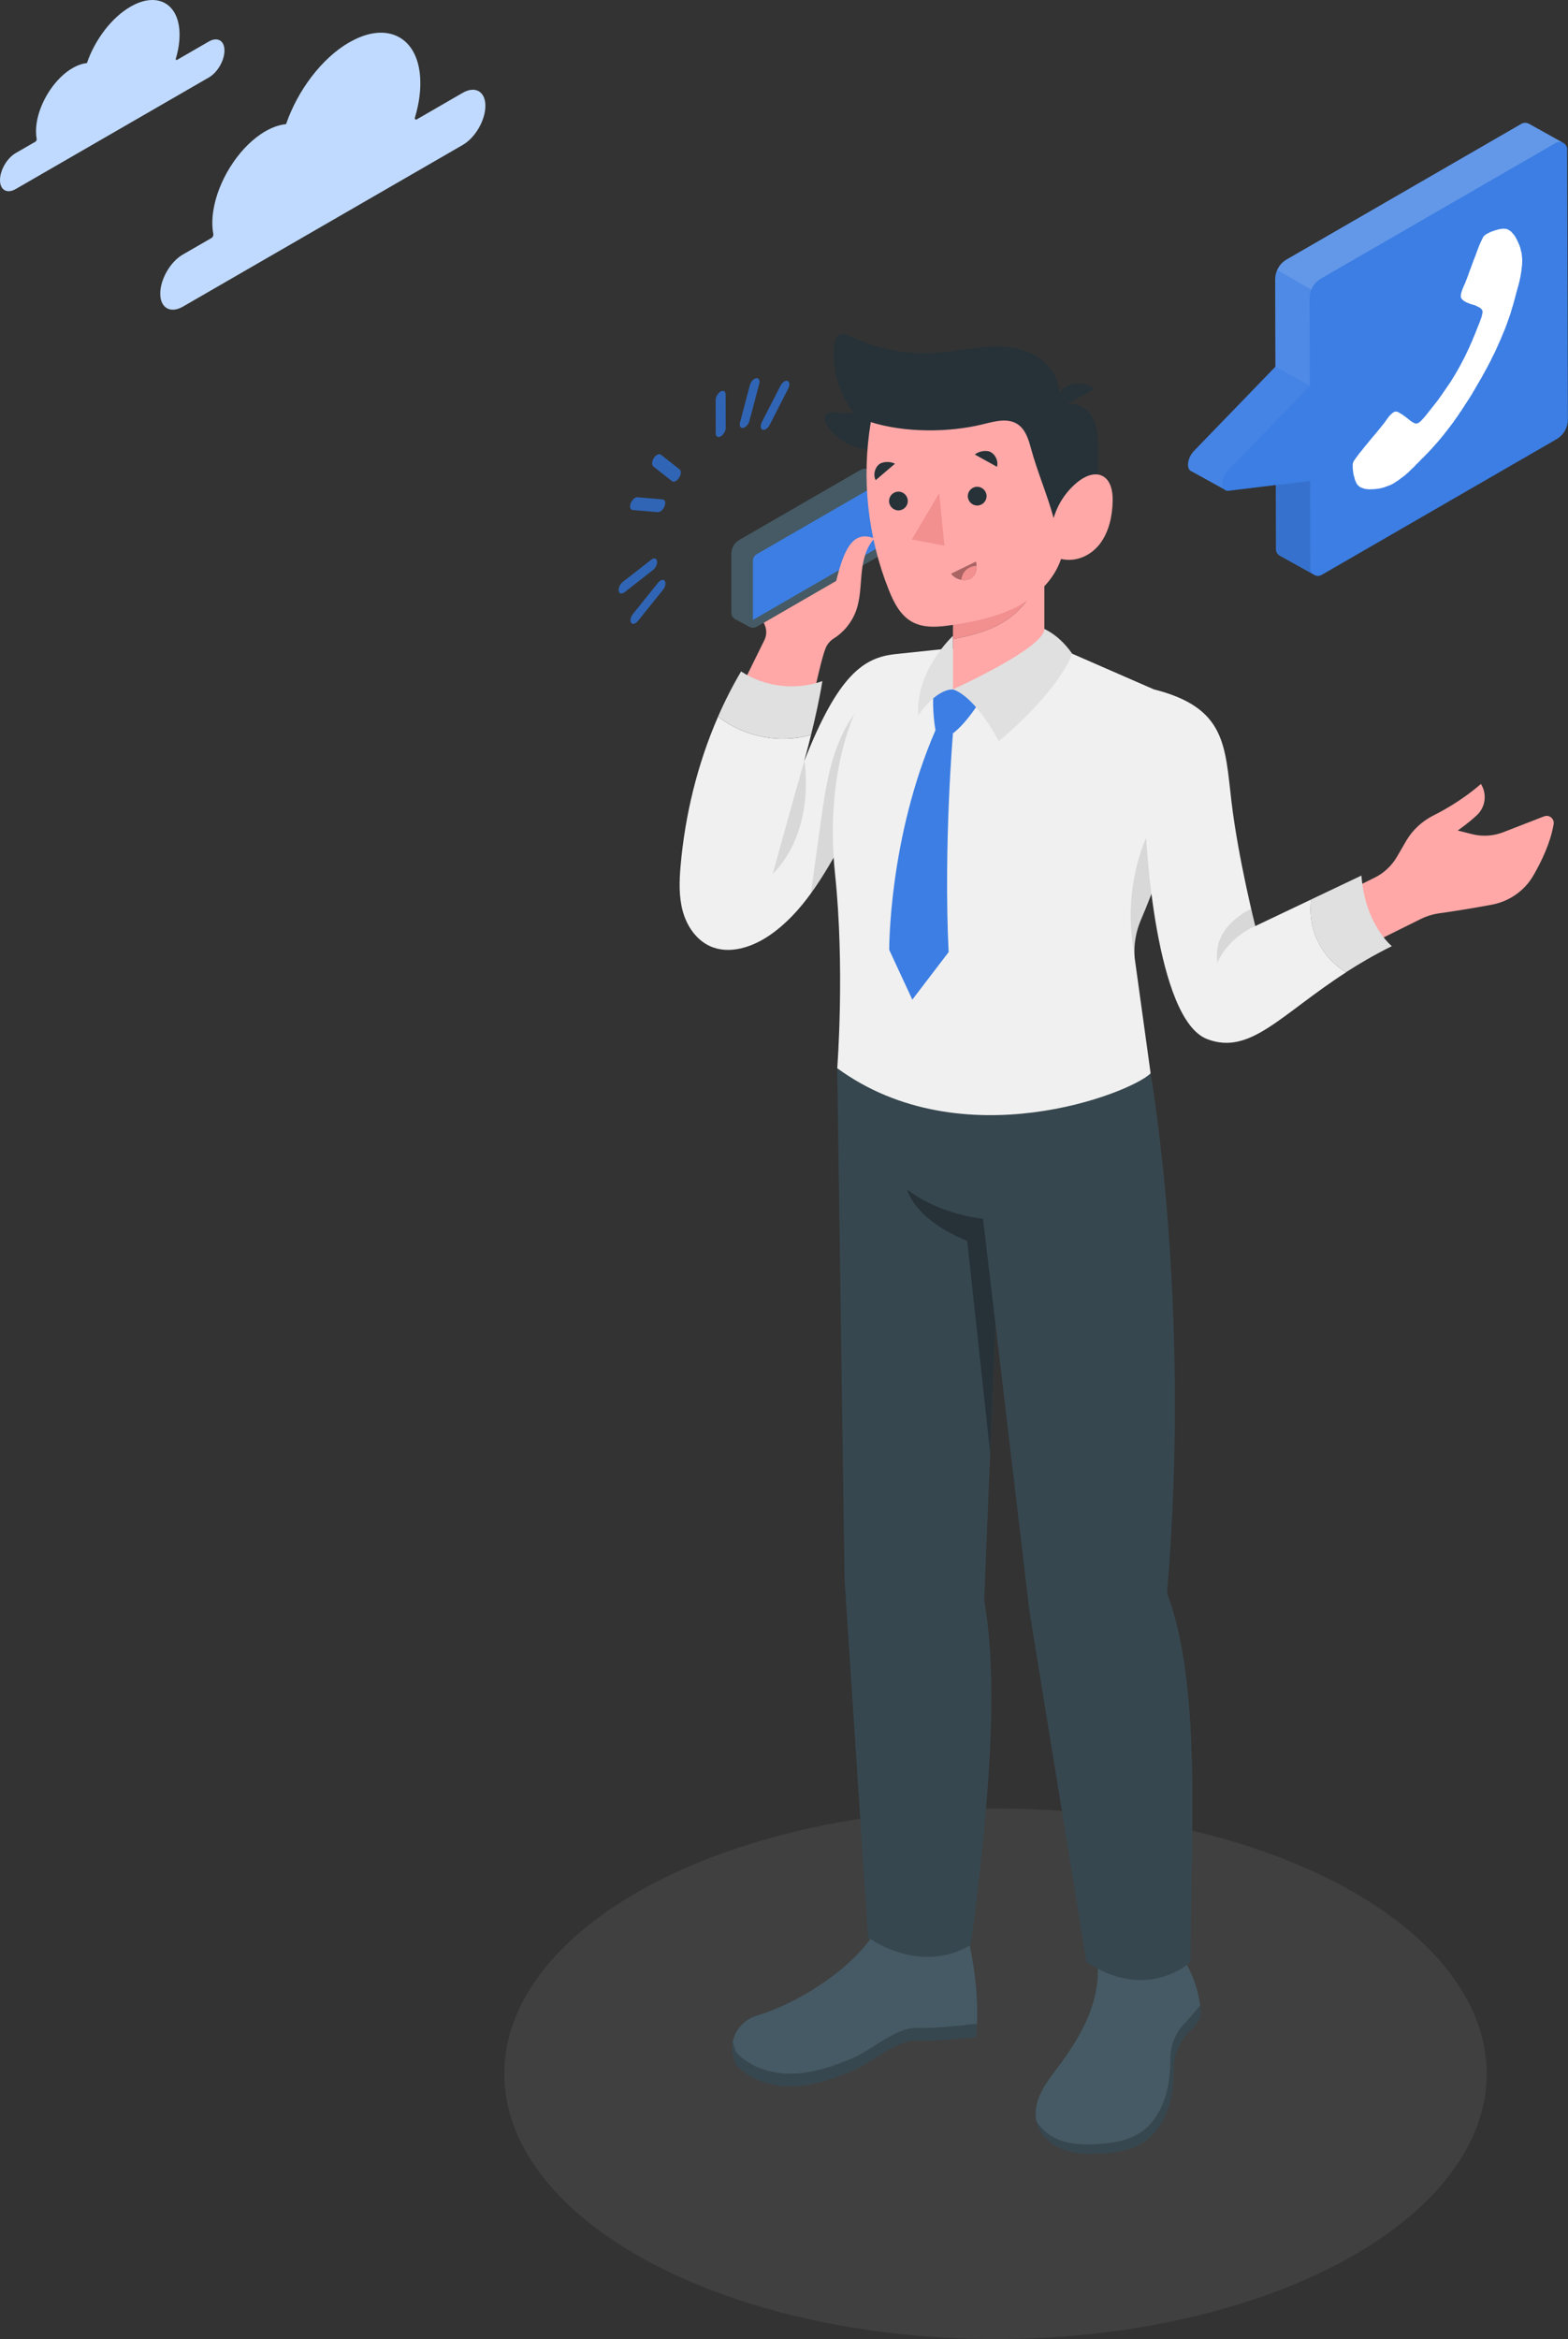 <?xml version="1.0" encoding="UTF-8"?>
<svg xmlns="http://www.w3.org/2000/svg" viewBox="0 0 263.99 393.57">
  <rect x="0" y="0" width="263.99" height="393.57" fill="#333333" stroke="none"/>
  <defs>
    <style>
      .cls-1 {
        fill: #3c7ee3;
      }

      .cls-2 {
        fill: #f0f0f0;
      }

      .cls-3, .cls-4, .cls-5, .cls-6 {
        fill: #fff;
      }

      .cls-7 {
        fill: #37474f;
      }

      .cls-8 {
        fill: #c0daff;
      }

      .cls-9 {
        fill: #455a64;
      }

      .cls-10, .cls-11, .cls-5 {
        opacity: .2;
      }

      .cls-4, .cls-12 {
        opacity: .1;
      }

      .cls-13 {
        fill: #f28f8f;
      }

      .cls-14 {
        fill: #e0e0e0;
      }

      .cls-11 {
        fill: #777;
      }

      .cls-15 {
        opacity: .3;
      }

      .cls-6 {
        opacity: .05;
      }

      .cls-16 {
        fill: #263238;
      }

      .cls-17 {
        fill: #ffa8a7;
      }
    </style>
  </defs>
  <g id="Floor">
    <ellipse class="cls-11" cx="167.6" cy="348.93" rx="82.7" ry="44.64"/>
  </g>
  <g id="Clouds">
    <path class="cls-8" d="m58.81,7.12c-4.68,2.7-8.71,8.14-10.65,13.77-1.07.1-2.25.49-3.48,1.2-.25.14-.5.3-.75.47-3.94,2.64-7.24,7.94-8.01,12.85-.24,1.52-.22,2.85,0,3.99.04.21-.11.53-.32.65l-4.82,2.78c-2.11,1.22-3.8,4.16-3.8,6.58,0,2.42,1.72,3.39,3.82,2.18l47.12-27.21c2.11-1.22,3.8-4.16,3.8-6.58,0-2.42-1.72-3.39-3.82-2.18l-7.72,4.46c-.24.14-.4-.05-.31-.34.71-2.37,1.03-4.75.85-6.95-.51-6.38-5.23-9-11.03-6.13-.29.15-.59.3-.88.47Z"/>
    <path class="cls-8" d="m21.98,1.12c-3.23,1.86-6.01,5.61-7.35,9.5-.74.07-1.55.34-2.4.83-.17.1-.34.21-.52.32-2.72,1.82-5,5.48-5.53,8.87-.16,1.05-.15,1.97,0,2.75.03.15-.08.36-.22.45l-3.32,1.92C1.17,26.61,0,28.64,0,30.31c0,1.67,1.19,2.34,2.64,1.5L35.17,13.03c1.45-.84,2.63-2.87,2.62-4.54,0-1.67-1.19-2.34-2.64-1.5l-5.33,3.08c-.16.09-.27-.03-.21-.24.49-1.64.71-3.28.59-4.8-.35-4.4-3.61-6.21-7.62-4.23-.2.1-.41.21-.61.32Z"/>
  </g>
  <g id="Character">
    <g>
      <g>
        <g>
          <path class="cls-1" d="m121.33,65.88c.46-.26.83-.05.83.48l.02,5.61c0,.53-.37,1.17-.83,1.44-.46.27-.84.05-.84-.48l-.02-5.61c0-.53.37-1.17.83-1.44Z"/>
          <path class="cls-1" d="m110.63,76.54c.24-.14.47-.16.64-.03l3.15,2.48c.3.24.25.87-.1,1.41-.16.24-.35.42-.54.53-.24.14-.47.16-.64.02l-3.15-2.48c-.3-.24-.25-.87.1-1.41.16-.24.35-.43.53-.53Z"/>
          <path class="cls-1" d="m106.92,83.78c.14-.08.28-.12.42-.11l4.23.37c.4.03.54.54.31,1.13-.15.4-.43.73-.72.89-.14.08-.29.12-.41.11l-4.24-.36c-.4-.04-.54-.54-.31-1.14.15-.4.43-.73.72-.9Z"/>
          <path class="cls-1" d="m111.2,97.69c.29-.17.57-.16.72.06.23.33.1.99-.3,1.48l-4.22,5.25c-.13.16-.27.29-.41.37-.29.17-.57.16-.72-.06-.23-.33-.1-.99.3-1.48l4.22-5.25c.13-.16.27-.29.41-.37Z"/>
          <path class="cls-1" d="m109.79,94.08c.4-.23.75-.1.82.32.08.48-.22,1.15-.67,1.5l-4.8,3.75c-.05.04-.1.07-.15.1-.4.23-.75.1-.82-.32-.08-.47.22-1.15.67-1.5l4.81-3.75s.1-.07.15-.1Z"/>
          <path class="cls-1" d="m132.05,64.18c.19-.11.38-.14.54-.08.35.13.4.71.11,1.29l-3.13,6.11c-.16.32-.4.58-.64.71-.19.11-.38.14-.54.09-.35-.14-.4-.71-.11-1.29l3.13-6.11c.16-.32.4-.57.64-.71Z"/>
          <path class="cls-1" d="m127.03,63.75c.09-.05.19-.09.29-.11.43-.07.66.35.5.94l-1.65,6.23c-.12.46-.44.89-.78,1.08-.1.06-.19.09-.29.11-.43.07-.66-.35-.5-.94l1.65-6.23c.12-.46.44-.89.78-1.08Z"/>
        </g>
        <g class="cls-10">
          <path d="m121.33,65.88c.46-.26.83-.05.83.48l.02,5.61c0,.53-.37,1.17-.83,1.44-.46.27-.84.05-.84-.48l-.02-5.61c0-.53.37-1.17.83-1.44Z"/>
          <path d="m110.63,76.54c.24-.14.47-.16.64-.03l3.15,2.48c.3.24.25.87-.1,1.41-.16.24-.35.42-.54.53-.24.14-.47.16-.64.02l-3.15-2.48c-.3-.24-.25-.87.1-1.41.16-.24.35-.43.53-.53Z"/>
          <path d="m106.92,83.78c.14-.08.28-.12.42-.11l4.23.37c.4.03.54.54.31,1.13-.15.4-.43.73-.72.89-.14.08-.29.12-.41.11l-4.24-.36c-.4-.04-.54-.54-.31-1.14.15-.4.43-.73.72-.9Z"/>
          <path d="m111.2,97.69c.29-.17.57-.16.72.06.23.33.1.99-.3,1.48l-4.22,5.25c-.13.16-.27.29-.41.37-.29.17-.57.16-.72-.06-.23-.33-.1-.99.3-1.48l4.22-5.25c.13-.16.27-.29.41-.37Z"/>
          <path d="m109.79,94.08c.4-.23.75-.1.82.32.08.48-.22,1.15-.67,1.5l-4.8,3.75c-.05.04-.1.07-.15.1-.4.23-.75.1-.82-.32-.08-.47.22-1.15.67-1.5l4.81-3.75s.1-.07.15-.1Z"/>
          <path d="m132.05,64.18c.19-.11.38-.14.54-.08.35.13.4.71.11,1.29l-3.13,6.11c-.16.32-.4.58-.64.71-.19.11-.38.14-.54.09-.35-.14-.4-.71-.11-1.29l3.13-6.11c.16-.32.4-.57.64-.71Z"/>
          <path d="m127.03,63.75c.09-.05.19-.09.29-.11.43-.07.66.35.5.94l-1.65,6.23c-.12.46-.44.89-.78,1.08-.1.06-.19.09-.29.11-.43.07-.66-.35-.5-.94l1.65-6.23c.12-.46.44-.89.78-1.08Z"/>
        </g>
      </g>
      <g>
        <g>
          <path class="cls-9" d="m123.94,345.34c2.4,2.59,6.04,3.68,9.53,3.59,3.48-.09,6.85-1.25,10.08-2.6,3.22-1.36,7.27-5.16,10.75-5.09,3.22.07,7.02-.36,10.19-.71.31-7.21-1.45-14.15-1.45-14.15l-16.27-.44c-4.39,6.16-12.93,11.29-19.39,13.22-2.07.62-3.61,2.34-4.01,4.38,0,.04,0,.07.01.11.23,1.07.56,1.7.56,1.7Z"/>
          <path class="cls-7" d="m154.29,341.24c-3.48-.07-7.53,3.73-10.75,5.09-3.22,1.36-6.59,2.51-10.08,2.6-3.48.09-7.12-1-9.53-3.59,0,0-.33-.63-.56-1.7,0-.04,0-.07-.01-.11-.14.71-.15,1.46.01,2.22.23,1.07.56,1.7.56,1.7,2.4,2.59,6.04,3.68,9.53,3.59,3.48-.09,6.85-1.25,10.08-2.6,3.22-1.36,7.27-5.16,10.75-5.09,3.58.07,6.68-.22,10.03-.59.08-.74.13-1.49.16-2.24-3.17.36-6.97.78-10.19.71Z"/>
        </g>
        <g>
          <path class="cls-7" d="m197.05,346.37c-.01,1.7-.13,3.4-.49,5.06-.63,2.9-2.09,5.74-4.51,7.37-2.09,1.41-4.67,1.8-7.17,1.95-2.21.14-4.49.11-6.56-.69-1.57-.61-3.02-1.74-3.84-3.21,0,.03,0,.06.01.09.49,2.21,2.35,3.91,4.42,4.71,2.07.8,4.35.83,6.56.69,2.5-.15,5.08-.55,7.17-1.95,2.42-1.63,3.88-4.47,4.51-7.37.36-1.66.48-3.35.49-5.06.02-2.35.97-4.57,2.65-6.18.41-.39.8-.8,1.15-1.22.52-.61.76-1.4.7-2.21-.02-.31-.06-.62-.09-.92-.6.72-2,2.42-2.36,2.76-1.67,1.61-2.63,3.83-2.65,6.18Z"/>
          <path class="cls-9" d="m184.6,328.76c.63,3.43.02,7.02-1.27,10.25-1.28,3.23-3.22,6.15-5.29,8.92-1,1.33-2.04,2.64-2.77,4.14-.72,1.47-1.12,3.17-.79,4.78.82,1.48,2.26,2.6,3.84,3.21,2.07.8,4.35.83,6.56.69,2.5-.15,5.08-.55,7.17-1.95,2.42-1.63,3.88-4.47,4.51-7.37.36-1.66.48-3.35.49-5.06.02-2.35.97-4.57,2.65-6.18.35-.34,1.76-2.05,2.36-2.76-.53-4.19-2.43-7.15-2.43-7.15l-15.01-1.52Z"/>
        </g>
        <g>
          <path class="cls-7" d="m140.96,179.73l1.23,86.06,3.96,60.24c10.03,6.5,17.3,1.18,17.3,1.18,3.81-28.54,4.32-46.09,2.25-57.97l1.9-46.44,5.71,48.22,9.6,59.1c10.29,6.84,17.55,0,17.55,0,0-21.88,1.9-46.34-3.98-62.12,4.15-48.75-2.77-87.39-2.77-87.39l-52.76-.89Z"/>
          <path class="cls-16" d="m165.5,205.07l2.1,17.73-.89,21.75-3.87-35.76c-8.95-3.59-10.12-8.64-10.12-8.64,5.84,4.39,12.78,4.91,12.78,4.91Z"/>
        </g>
        <g>
          <g>
            <path class="cls-9" d="m148.57,80.25l-2.29-1.2s-.04-.02-.06-.03l-.09-.05h0c-.36-.15-.8-.16-1.19.06l-20.49,11.83c-.82.47-1.32,1.35-1.32,2.29v9.92c0,.45.22.82.54,1.06h0s.04.03.04.03c.08.05.16.1.25.13l2.22,1.18-.1-1.81,19.53-11.28c.82-.47,1.32-1.35,1.32-2.29v-8.64l1.64-1.22Z"/>
            <path class="cls-9" d="m147.92,93.61l-20.49,11.83c-.88.51-1.98-.13-1.98-1.15v-9.92c0-.94.5-1.82,1.32-2.29l20.49-11.83c.88-.51,1.98.13,1.98,1.14v9.92c0,.94-.5,1.82-1.32,2.29Z"/>
            <path class="cls-1" d="m126.76,94.38c0-.47.25-.91.66-1.14l20.49-11.83v9.92c0,.47-.25.91-.66,1.15l-20.49,11.83v-9.92Z"/>
          </g>
          <g>
            <path class="cls-17" d="m139.01,109.04c.28-.65.73-1.21,1.33-1.59,1.73-1.08,3.08-2.74,3.78-4.66.73-2,.73-4.18.94-6.3.21-2.12.7-4.34,2.16-5.89-3.64-1.47-5.12,1.85-6.44,7.14l-12.19,7.04.17.4c.34.8.33,1.7-.05,2.49l-3.55,7.2c6.29,4.21,11.98,1.35,11.98,1.35.61-2.78,1.42-6.16,1.87-7.17Z"/>
            <g>
              <path class="cls-14" d="m136.55,123.64c.64-2.59,1.41-5.96,1.91-9.04-4.48,1.61-9.7.99-13.69-1.62-1.44,2.43-2.73,4.96-3.87,7.58,4.33,3.42,10.35,4.61,15.65,3.07Z"/>
              <path class="cls-2" d="m135.42,127.96s.5-1.78,1.13-4.32c-5.3,1.54-11.32.34-15.65-3.07-3.48,7.95-5.58,16.62-6.32,25.18-.22,2.54-.3,5.14.38,7.6.68,2.46,2.24,4.78,4.56,5.84,3.23,1.48,7.1.2,10.04-1.81,5.51-3.78,8.97-9.81,12.25-15.63l8.88-31.68c-5.28.56-9.58,3.5-15.25,17.9Z"/>
            </g>
            <path class="cls-12" d="m135.42,127.96c-2.08,7.35-5.33,19.1-5.33,19.1,7.4-7.51,5.33-19.1,5.33-19.1Z"/>
            <path class="cls-12" d="m149.36,114.76c-2.69,1.83-4.98,4.26-6.63,7.07-2.91,4.96-3.75,10.82-4.55,16.52-.55,3.99-1.11,7.98-1.66,11.96,1.96-2.7,3.64-5.66,5.28-8.57l7.56-26.98Z"/>
          </g>
        </g>
        <g>
          <path class="cls-2" d="m160.13,109.07l-9.46,1c-7.75,6.83-11.75,21.17-10.08,37s.37,32.67.37,32.67c21,15.33,49.42,4.2,52.76.86l-2.69-19.45c-.18-2.19.2-4.38,1.06-6.39,1.98-4.61,5.52-13.67,6-20.69.67-9.83-3.83-18.08-3.83-18.08l-13.75-6-20.37-.92Z"/>
          <path class="cls-12" d="m192.09,154.76c1.75-4.06,4.69-11.57,5.7-18.1-1.95,1.17-4.02,2.33-4.83,4.28-2.59,6.22-3.26,13.22-1.94,19.81-.1-2.05.26-4.1,1.07-5.99Z"/>
        </g>
        <g>
          <g>
            <path class="cls-1" d="m157.5,122.86c-7.91,18.21-7.79,36.96-7.79,36.96l3.89,8.38,6.11-8c-.87-18.12.73-36.79.73-36.79l-2.94-.54Z"/>
            <path class="cls-1" d="m157.17,115.98c-.29,3.67.33,6.88.33,6.88,1.04.71,2.94.54,2.94.54,2.52-1.96,4.73-5.71,4.73-5.71l-4.73-1.71h-3.27Z"/>
          </g>
          <g>
            <g>
              <path class="cls-14" d="m160.45,115.98c4.07,1.5,7.7,8.75,7.7,8.75,10.7-9.08,12.36-14.75,12.36-14.75-2.75-3.92-5.75-4.54-5.75-4.54l-14.31,10.54Z"/>
              <path class="cls-14" d="m160.45,115.98c-3.11.08-5.86,4.42-5.86,4.42-.5-7.58,5.86-13.42,5.86-13.42v9Z"/>
            </g>
            <g>
              <path class="cls-13" d="m175,96.95l-14.56,5.2v5.39c3.27-.63,6.52-1.47,9.23-3.35,2.51-1.74,4.39-4.34,5.33-7.24Z"/>
              <path class="cls-17" d="m175,96.95c-.94,2.9-2.82,5.5-5.33,7.24-2.71,1.88-5.96,2.72-9.23,3.35v8.44s15.39-6.92,15.39-10.17v-9.17l-.83.3Z"/>
            </g>
          </g>
          <g>
            <path class="cls-16" d="m146.96,75.6c-2.04.07-4.11-.6-5.72-1.86-.92-.72-1.69-1.63-2.26-2.65-.49-.88.32-1.92,1.31-1.74,1.12.21,2.28.22,3.38.04-2.59-3.37-3.74-7.73-3.14-11.91.14-1,1.24-1.57,2.15-1.13,4.61,2.27,9.84,3.39,14.96,3.02,2.75-.19,5.46-.78,8.2-.99,2.75-.21,5.61-.02,8.07,1.23,2.45,1.25,4.41,3.74,4.41,6.5.65-.93,1.6-1.43,2.73-1.58,1.13-.15,2.31.2,3.18.94-1.59.87-3.14,1.75-4.73,2.62,1.63-.58,3.68.69,4.49,2.22s.85,3.33.87,5.06c.03,2.3.06,4.61-.31,6.88s-1.16,4.51-2.61,6.3c-1.22,1.5-2.89,2.63-4.73,3.21-2.48.78-5.2.54-7.68-.25-2.48-.79-4.76-2.1-6.97-3.48-5.52-3.46-10.81-8.02-15.58-12.44Z"/>
            <path class="cls-17" d="m146.61,71.02c-1.59,9.46-.53,19.34,3.03,28.25.83,2.07,1.9,4.21,3.84,5.32,2.03,1.16,4.54.92,6.85.57,3.72-.56,7.47-1.33,10.82-3.04,3.35-1.72,6.29-4.5,7.49-8.07,2.46.59,5.04-.55,6.56-2.57,1.52-2.02,2.07-4.63,2.13-7.16.04-1.62-.3-3.53-1.75-4.25-1.35-.66-2.98.08-4.15,1.03-1.92,1.55-3.35,3.7-4.04,6.07-1.07-3.95-2.74-7.76-3.81-11.71-.42-1.55-.94-3.25-2.3-4.11-1.66-1.06-3.82-.45-5.73.02-5.83,1.44-13.2,1.45-18.93-.34Z"/>
            <polygon class="cls-13" points="158.12 83.01 153.5 90.78 159.01 91.81 158.12 83.01"/>
            <path class="cls-13" d="m164.31,94.49c-1.39.68-2.79,1.36-4.18,2.03.61.95,2.14,1.36,3.17.9,1.03-.46,1.32-1.85,1.01-2.94Z"/>
            <path class="cls-15" d="m164.31,94.49c-1.39.68-2.79,1.36-4.18,2.03.61.95,2.14,1.36,3.17.9,1.03-.46,1.32-1.85,1.01-2.94Z"/>
            <path class="cls-13" d="m161.85,97.56c.5.09,1.02.06,1.45-.14.81-.36,1.15-1.3,1.12-2.2-.59,0-1.19.2-1.65.57-.53.43-.85,1.09-.92,1.77Z"/>
            <path class="cls-16" d="m166.09,83.32c.09.87-.55,1.64-1.41,1.73-.87.09-1.64-.55-1.73-1.41-.09-.87.55-1.64,1.41-1.73.87-.09,1.64.55,1.73,1.41Z"/>
            <path class="cls-16" d="m152.83,84.14c.09.87-.55,1.64-1.41,1.73-.87.09-1.64-.55-1.73-1.41-.09-.87.55-1.64,1.41-1.73.87-.09,1.64.55,1.73,1.41Z"/>
            <path class="cls-16" d="m150.67,78.03c-1.08.92-2.16,1.84-3.24,2.76-.43-.79-.2-1.9.43-2.54.64-.64,2.02-.65,2.81-.23Z"/>
            <path class="cls-16" d="m164.12,76.48c1.24.69,2.49,1.37,3.73,2.06.26-.86-.18-1.9-.93-2.4-.75-.5-2.11-.24-2.8.34Z"/>
          </g>
        </g>
        <g>
          <path class="cls-17" d="m226.42,150.15l5.02-2.48c1.56-.77,2.86-1.99,3.74-3.49l1.57-2.7c1.08-1.85,2.69-3.32,4.6-4.28,4.88-2.44,7.98-5.3,7.98-5.3h0c1.04,1.67.79,3.87-.64,5.22-1.53,1.44-3.27,2.62-3.27,2.62l2.41.61c1.74.44,3.57.33,5.25-.32l6.88-2.67c.87-.34,1.77.4,1.61,1.32-.52,3.1-2.03,6.25-3.41,8.63-1.49,2.58-4.06,4.36-6.99,4.91-3.51.66-6.91,1.18-8.85,1.45-1.11.16-2.18.49-3.18.99l-7.38,3.66-5.33-8.17Z"/>
          <path class="cls-2" d="m221.64,157.89c-.88-2.05-1.17-4.34-.88-6.55l-9.42,4.48s-2.87-11.38-4-20.87-.87-15.88-13.08-18.96l-1.29,24.96s1.5,30.5,10.25,33.88c7.25,2.79,12.35-4.1,23.41-11.23-2.19-1.34-3.97-3.34-4.98-5.7Z"/>
          <path class="cls-12" d="m205,162.07c.33-1.42,2.67-4.67,6.33-6.25,0,0-.28-1.1-.69-2.9-1.9.93-6.57,3.81-5.64,9.15Z"/>
          <path class="cls-14" d="m229.21,147.32l-8.46,4.02c-.29,2.21,0,4.5.88,6.55,1.01,2.36,2.79,4.36,4.98,5.7,2.29-1.48,4.84-2.97,7.72-4.39,0,0-4.5-3.62-5.12-11.88Z"/>
        </g>
      </g>
    </g>
  </g>
  <g id="Speech_bubble" data-name="Speech bubble">
    <g>
      <path class="cls-1" d="m263.86,25.16c0-.5-.27-.9-.65-1.11h0s-5.77-3.21-5.77-3.21c0,0-.02-.01-.03-.02h-.02s0,0,0,0c-.37-.2-.83-.22-1.25.02l-39.52,22.82c-.72.41-1.26,1.04-1.59,1.77-.22.49-.34,1.03-.34,1.58l.04,14.69-13.68,14.14c-1.23,1.27-1.36,3.18-.41,3.48l5.46,3.01c.17.19.42.29.75.25l7.94-.97.03,10.79c0,.49.26.88.63,1.1h0s0,0,0,0c0,0,.01,0,.02.01l5.74,3.19s.05.03.08.05c.02.01.04.02.06.03.36.16.78.18,1.17-.05l39.52-22.82c1.2-.69,1.93-1.97,1.93-3.35l-.13-45.4Zm-42.36,22.45s-.09.1-.13.15c.04-.05.08-.1.13-.15Zm-.37.48s-.06.09-.09.14c.03-.05.06-.09.09-.14Zm-.55,1.3c-.01.05-.02.11-.03.16,0-.06.02-.11.03-.16Zm1.21-2.06s.09-.08.13-.12c-.05.04-.09.08-.13.12Z"/>
      <path class="cls-3" d="m250.27,39.38c-.15.09-.31.2-.46.36-.11.12-.18.26-.23.41-.46.88-.79,1.78-1.1,2.68-.33.81-.64,1.62-.92,2.44-.07.15-.14.31-.17.46-.1.2-.17.41-.22.61-.18.45-.35.91-.53,1.36-.06.13-.13.26-.18.39-.18.39-.33.78-.44,1.18-.13.48-.1.83.11,1.06.42.46.98.65,1.54.85.05.02.1.03.16.05.16.05.32.09.48.13.28.14.55.27.83.41.05.04.11.07.16.11.06.06.11.12.16.19.07.1.1.16.12.23.03.11.04.24,0,.41-.05.2-.09.41-.14.61-.12.34-.24.68-.37,1.02-.06.15-.12.29-.18.44-.19.48-.38.96-.57,1.44-.21.47-.37.86-.52,1.26-.14.28-.28.56-.38.85-.07.14-.14.29-.2.43-.17.36-.35.72-.52,1.09-.05.11-.11.21-.16.32-.18.35-.37.7-.55,1.05-.07.13-.14.27-.21.4-.22.38-.43.76-.65,1.14-.06.1-.11.19-.17.29-.24.39-.48.78-.72,1.17-.07.1-.13.2-.2.3-.5.73-1,1.46-1.51,2.19-.2.27-.4.54-.59.81-.06.08-.11.15-.17.22-.65.82-1.24,1.57-1.84,2.32-.21.23-.41.45-.62.68-.16.18-.32.31-.47.4-.27.16-.52.16-.75.04-.15-.08-.3-.16-.45-.24,0-.07-.06-.08-.11-.09-.65-.53-1.3-1.06-2.04-1.46-.25-.14-.53-.22-.89-.01-.07.04-.15.1-.23.17-.28.25-.55.52-.77.87-.07.05-.12.12-.16.22-.55.77-1.16,1.46-1.73,2.19-.53.6-1.05,1.23-1.56,1.87-.29.33-.57.67-.83,1.03-.32.36-.62.74-.9,1.15-.11.14-.23.27-.31.44-.38.44-.39.84-.36,1.23-.02.29.03.54.06.8.04.34.09.67.21.95.03.23.1.44.18.62.03.06.06.12.09.17,0,.05.02.1.03.14.03.07.07.12.12.16.06.17.16.27.29.33.1.14.22.22.36.29.08.04.17.07.25.1.09.03.13.03.17.05.07.03.14.06.21.08.04,0,.07.02.1.03.11.02.22.03.35.02.04.03.1.05.17.02.14.03.28.05.44,0,.15.03.31.02.48-.01.16,0,.31,0,.48-.04.14-.02.22-.03.29-.03.22-.02.44-.07.67-.15.03,0,.07-.01.1-.02.12-.02.18-.03.25-.06.05-.01.11-.04.16-.07.19-.06.22-.08.26-.09.24-.08.48-.17.72-.28.07-.03.14-.07.21-.1.05-.03.1-.05.15-.08.14-.08.28-.17.41-.27.29-.18.38-.24.47-.3.17-.12.34-.25.51-.4.15-.1.31-.2.46-.32.06-.05.12-.1.18-.16.03-.03.06-.05.09-.08.09-.07.17-.14.25-.21.25-.22.5-.45.74-.71.19-.15.37-.33.54-.52.06-.04.11-.1.15-.17.38-.34.68-.64.96-.97.26-.23.51-.49.76-.76.19-.18.39-.36.56-.58.1-.11.2-.21.3-.32.09-.06.16-.15.23-.26.05-.03.08-.07.11-.12.06-.05.12-.11.17-.17.09-.1.18-.2.26-.31.18-.18.35-.37.51-.57.05-.07.11-.13.16-.2.05-.07.11-.13.16-.19.31-.36.61-.71.89-1.11.15-.14.27-.31.38-.49.19-.2.35-.44.51-.67.26-.3.49-.64.71-.98.14-.18.2-.27.26-.36.06-.08.13-.17.19-.26.12-.18.24-.36.35-.54.08-.1.16-.21.23-.31.07-.11.14-.22.2-.34.15-.18.28-.38.39-.6.19-.25.36-.53.52-.8.06-.07.12-.15.17-.23.02-.04.05-.08.07-.12.02-.04.05-.09.07-.13.06-.08.11-.16.16-.24.16-.25.31-.5.45-.76.09-.15.15-.24.2-.33.21-.36.42-.73.63-1.09.08-.11.15-.22.2-.35.16-.26.32-.52.46-.79.05-.09.09-.18.14-.27.12-.19.17-.29.22-.39.18-.33.36-.66.54-.99.1-.19.19-.37.29-.56.14-.26.29-.51.39-.79.43-.79.8-1.6,1.15-2.41.05-.12.11-.25.16-.37.15-.3.28-.59.39-.9.41-.93.78-1.87,1.09-2.81.03-.08.06-.16.09-.24.21-.55.39-1.11.52-1.65.23-.68.4-1.35.58-2.02.06-.22.11-.45.17-.67.04-.08.07-.15.06-.22.02-.05.03-.1.05-.15.03-.1.05-.2.08-.3.25-.84.45-1.67.58-2.49,0-.04,0-.09.01-.13.04-.08.04-.15.04-.22,0-.04.01-.09.02-.13.01-.08.02-.16.03-.23,0-.08.01-.16.02-.24.07-.37.1-.73.09-1.07,0-.15,0-.29,0-.44,0-.11.01-.23-.03-.31,0-.06-.01-.11-.02-.17,0-.34-.06-.65-.16-.92-.08-.48-.23-.9-.42-1.28-.28-.68-.6-1.31-1.07-1.76-.14-.18-.3-.34-.51-.41-.03-.03-.05-.09-.11-.07-.16-.13-.36-.18-.58-.18-.57-.07-1.2.11-1.84.32-.07.03-.14.06-.21.08-.21.07-.36.11-.52.2-.03.02-.07.04-.1.06-.16.08-.32.15-.47.24Z"/>
      <path class="cls-12" d="m220.6,95.62c0,.48.26.87.61,1.09l-5.74-3.19s-.01,0-.02-.01h0s0,0,0,0c-.37-.22-.63-.61-.63-1.1l-.03-10.79,5.78-.7.04,14.71Z"/>
      <path class="cls-5" d="m216.62,43.66l39.52-22.82c.41-.24.88-.21,1.25-.02h0s.02,0,.02,0c0,0,.02.01.03.02l5.77,3.21h0c-.37-.21-.85-.24-1.28,0l-39.52,22.82c-.75.43-1.32,1.1-1.64,1.87l-5.74-3.31c.33-.73.87-1.36,1.59-1.77Z"/>
      <path class="cls-4" d="m214.73,61.7l-.04-14.69c0-.55.12-1.09.34-1.58l5.74,3.31c-.19.46-.29.97-.29,1.48l.04,14.69-5.79-3.22h0Z"/>
      <path class="cls-6" d="m201.05,75.85l13.68-14.14,5.79,3.22h0l-13.68,14.14c-1.06,1.1-1.3,2.67-.74,3.27l-5.46-3.01c-.95-.3-.82-2.21.41-3.48Z"/>
    </g>
  </g>
</svg>